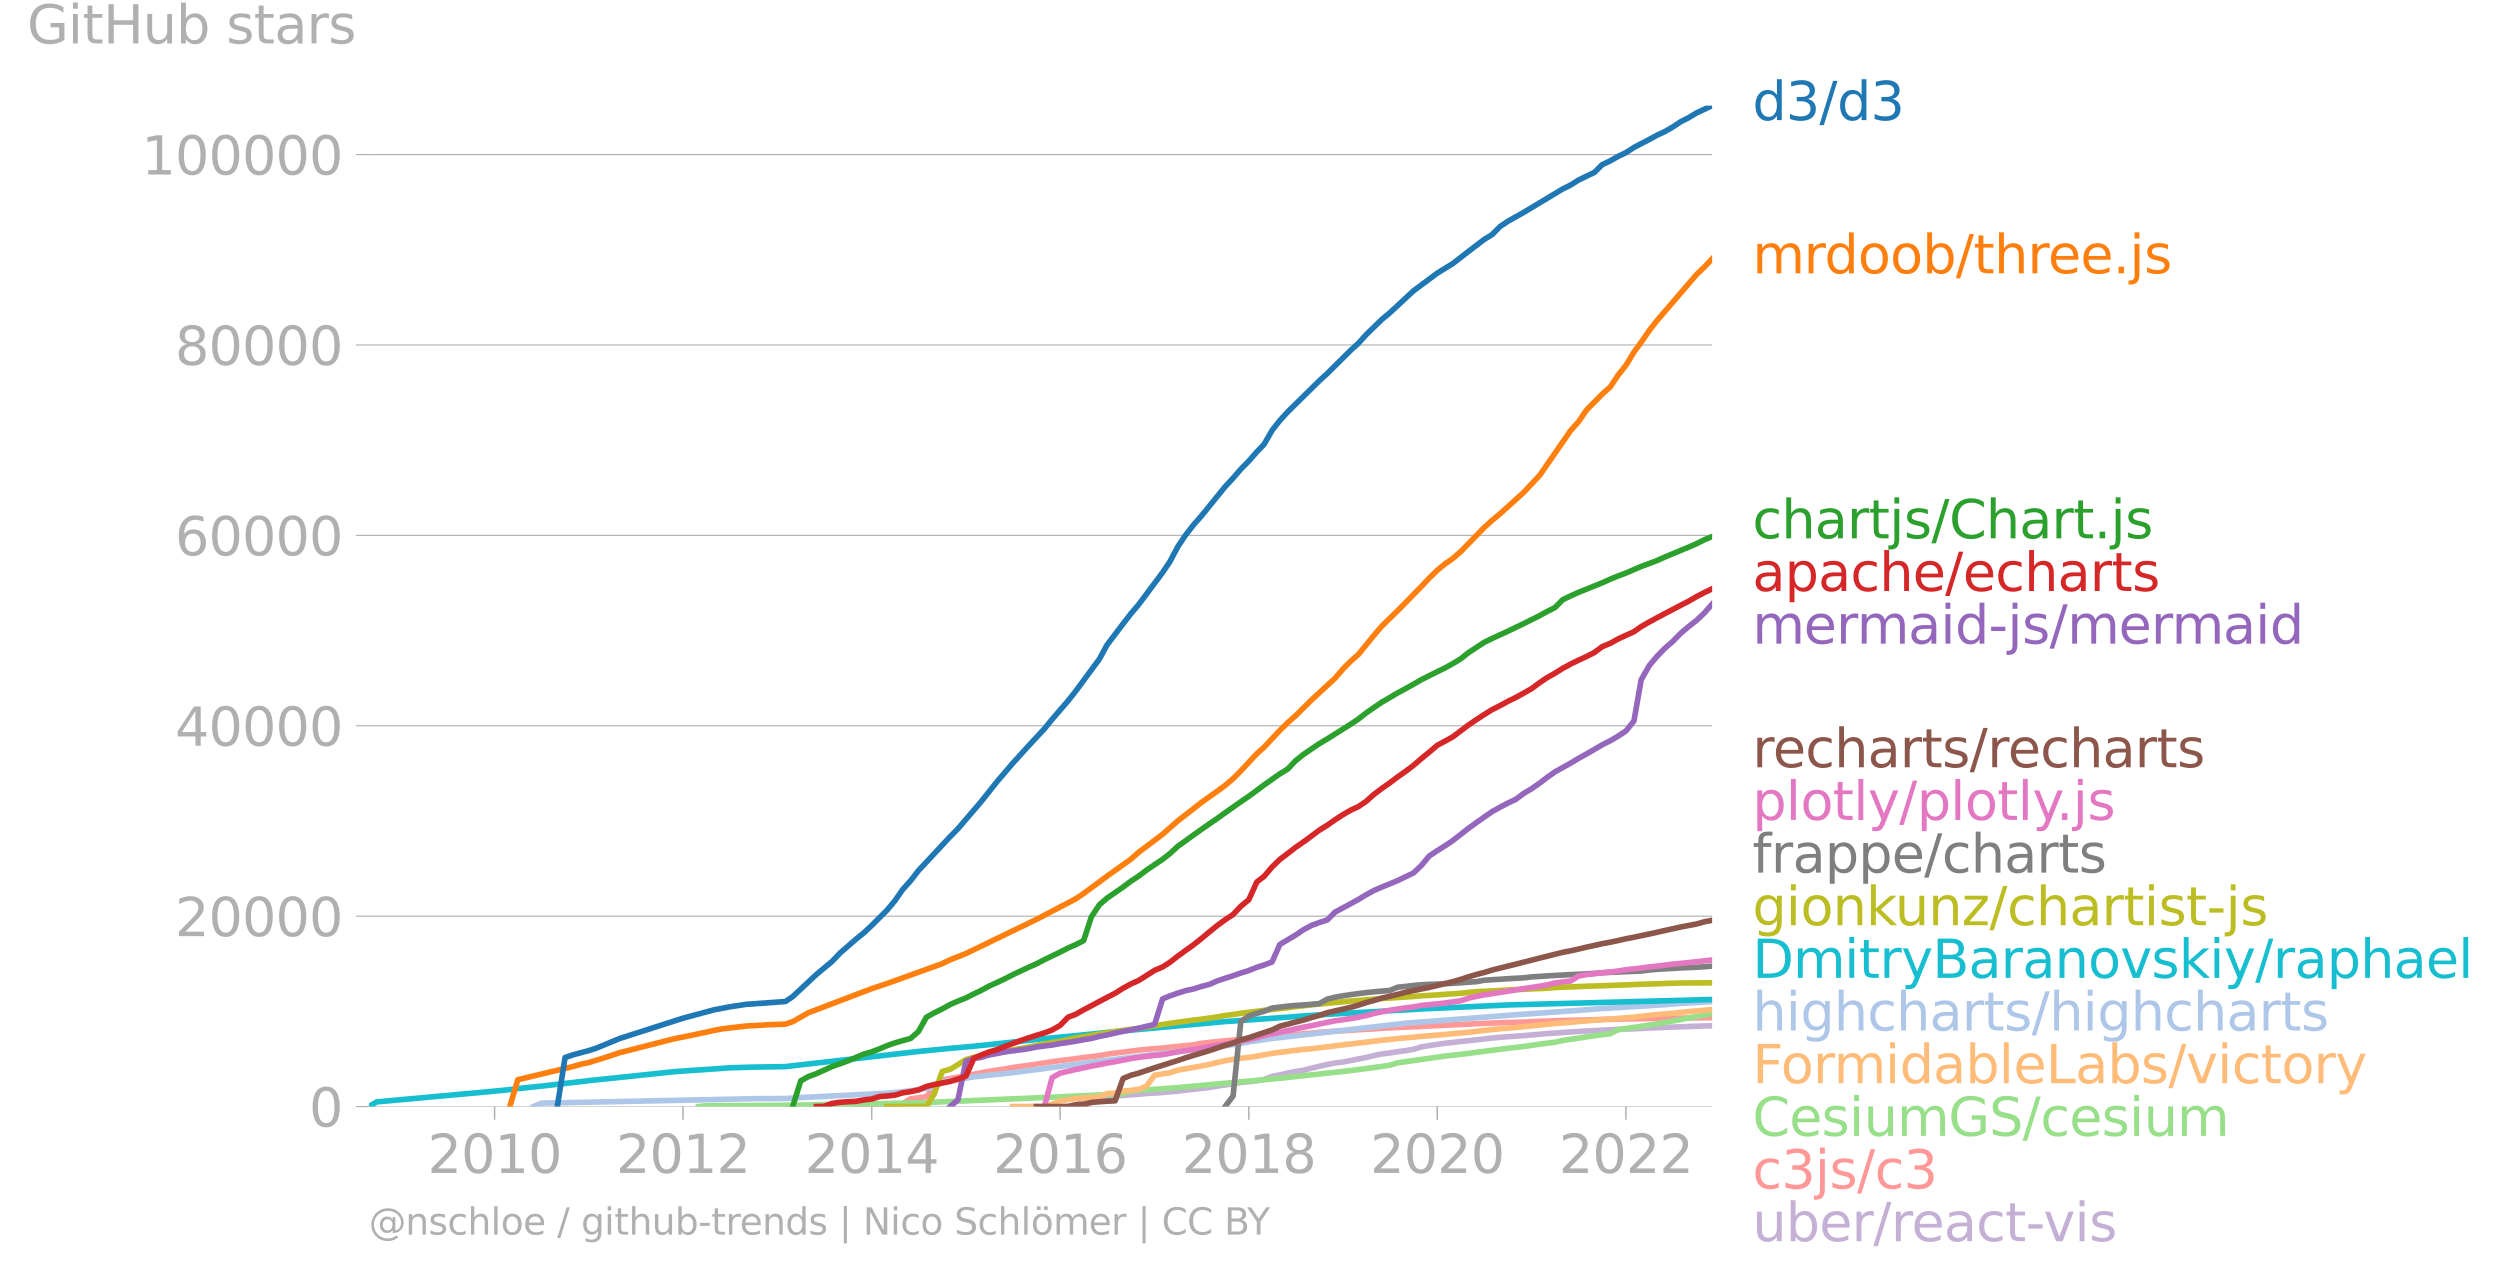 <svg xmlns="http://www.w3.org/2000/svg" xmlns:xlink="http://www.w3.org/1999/xlink" width="886.21" height="453.461" viewBox="0 0 664.657 340.095"><defs><style>*{stroke-linejoin:round;stroke-linecap:butt}</style></defs><g id="figure_1"><path id="patch_1" d="M0 340.095h664.657V0H0v340.095z" style="fill:none"/><g id="axes_1"><path id="patch_2" d="M98.073 294.193h357.12V28.081H98.073v266.112z" style="fill:none"/><g id="matplotlib.axis_1"><g id="xtick_1"><g id="line2d_1"><defs><path id="md49cb0eff8" d="M0 0v3.5" style="stroke:#b0b0b0;stroke-width:.4"/></defs><use xlink:href="#md49cb0eff8" x="131.493" y="294.193" style="fill:#b0b0b0;stroke:#b0b0b0;stroke-width:.4"/></g><g id="text_1" style="fill:#b0b0b0" transform="matrix(.14 0 0 -.14 113.678 311.831)"><defs><path id="DejaVuSans-32" d="M1228 531h2203V0H469v531q359 372 979 998 621 627 780 809 303 340 423 576 121 236 121 464 0 372-261 606-261 235-680 235-297 0-627-103-329-103-704-313v638q381 153 712 231 332 78 607 78 725 0 1156-363 431-362 431-968 0-288-108-546-107-257-392-607-78-91-497-524-418-433-1181-1211z" transform="scale(.016)"/><path id="DejaVuSans-30" d="M2034 4250q-487 0-733-480-245-479-245-1442 0-959 245-1439 246-480 733-480 491 0 736 480 246 480 246 1439 0 963-246 1442-245 480-736 480zm0 500q785 0 1199-621 414-620 414-1801 0-1178-414-1799Q2819-91 2034-91q-784 0-1198 620-414 621-414 1799 0 1181 414 1801 414 621 1198 621z" transform="scale(.016)"/><path id="DejaVuSans-31" d="M794 531h1031v3560L703 3866v575l1116 225h631V531h1031V0H794v531z" transform="scale(.016)"/></defs><use xlink:href="#DejaVuSans-32"/><use xlink:href="#DejaVuSans-30" x="63.623"/><use xlink:href="#DejaVuSans-31" x="127.246"/><use xlink:href="#DejaVuSans-30" x="190.869"/></g></g><g id="xtick_2"><use xlink:href="#md49cb0eff8" id="line2d_2" x="181.589" y="294.193" style="fill:#b0b0b0;stroke:#b0b0b0;stroke-width:.4"/><g id="text_2" style="fill:#b0b0b0" transform="matrix(.14 0 0 -.14 163.774 311.831)"><use xlink:href="#DejaVuSans-32"/><use xlink:href="#DejaVuSans-30" x="63.623"/><use xlink:href="#DejaVuSans-31" x="127.246"/><use xlink:href="#DejaVuSans-32" x="190.869"/></g></g><g id="xtick_3"><use xlink:href="#md49cb0eff8" id="line2d_3" x="231.753" y="294.193" style="fill:#b0b0b0;stroke:#b0b0b0;stroke-width:.4"/><g id="text_3" style="fill:#b0b0b0" transform="matrix(.14 0 0 -.14 213.938 311.831)"><defs><path id="DejaVuSans-34" d="M2419 4116 825 1625h1594v2491zm-166 550h794V1625h666v-525h-666V0h-628v1100H313v609l1940 2957z" transform="scale(.016)"/></defs><use xlink:href="#DejaVuSans-32"/><use xlink:href="#DejaVuSans-30" x="63.623"/><use xlink:href="#DejaVuSans-31" x="127.246"/><use xlink:href="#DejaVuSans-34" x="190.869"/></g></g><g id="xtick_4"><use xlink:href="#md49cb0eff8" id="line2d_4" x="281.849" y="294.193" style="fill:#b0b0b0;stroke:#b0b0b0;stroke-width:.4"/><g id="text_4" style="fill:#b0b0b0" transform="matrix(.14 0 0 -.14 264.034 311.831)"><defs><path id="DejaVuSans-36" d="M2113 2584q-425 0-674-291-248-290-248-796 0-503 248-796 249-292 674-292t673 292q248 293 248 796 0 506-248 796-248 291-673 291zm1253 1979v-575q-238 112-480 171-242 60-480 60-625 0-955-422-329-422-376-1275 184 272 462 417 279 145 613 145 703 0 1111-427 408-426 408-1160 0-719-425-1154Q2819-91 2113-91q-810 0-1238 620-428 621-428 1799 0 1106 525 1764t1409 658q238 0 480-47t505-140z" transform="scale(.016)"/></defs><use xlink:href="#DejaVuSans-32"/><use xlink:href="#DejaVuSans-30" x="63.623"/><use xlink:href="#DejaVuSans-31" x="127.246"/><use xlink:href="#DejaVuSans-36" x="190.869"/></g></g><g id="xtick_5"><use xlink:href="#md49cb0eff8" id="line2d_5" x="332.013" y="294.193" style="fill:#b0b0b0;stroke:#b0b0b0;stroke-width:.4"/><g id="text_5" style="fill:#b0b0b0" transform="matrix(.14 0 0 -.14 314.198 311.831)"><defs><path id="DejaVuSans-38" d="M2034 2216q-450 0-708-241-257-241-257-662 0-422 257-663 258-241 708-241t709 242q260 243 260 662 0 421-258 662-257 241-711 241zm-631 268q-406 100-633 378-226 279-226 679 0 559 398 884 399 325 1092 325 697 0 1094-325t397-884q0-400-227-679-226-278-629-378 456-106 710-416 255-309 255-755 0-679-414-1042Q2806-91 2034-91q-771 0-1186 362-414 363-414 1042 0 446 256 755 257 310 713 416zm-231 997q0-362 226-565 227-203 636-203 407 0 636 203 230 203 230 565 0 363-230 566-229 203-636 203-409 0-636-203-226-203-226-566z" transform="scale(.016)"/></defs><use xlink:href="#DejaVuSans-32"/><use xlink:href="#DejaVuSans-30" x="63.623"/><use xlink:href="#DejaVuSans-31" x="127.246"/><use xlink:href="#DejaVuSans-38" x="190.869"/></g></g><g id="xtick_6"><use xlink:href="#md49cb0eff8" id="line2d_6" x="382.108" y="294.193" style="fill:#b0b0b0;stroke:#b0b0b0;stroke-width:.4"/><g id="text_6" style="fill:#b0b0b0" transform="matrix(.14 0 0 -.14 364.293 311.831)"><use xlink:href="#DejaVuSans-32"/><use xlink:href="#DejaVuSans-30" x="63.623"/><use xlink:href="#DejaVuSans-32" x="127.246"/><use xlink:href="#DejaVuSans-30" x="190.869"/></g></g><g id="xtick_7"><use xlink:href="#md49cb0eff8" id="line2d_7" x="432.273" y="294.193" style="fill:#b0b0b0;stroke:#b0b0b0;stroke-width:.4"/><g id="text_7" style="fill:#b0b0b0" transform="matrix(.14 0 0 -.14 414.458 311.831)"><use xlink:href="#DejaVuSans-32"/><use xlink:href="#DejaVuSans-30" x="63.623"/><use xlink:href="#DejaVuSans-32" x="127.246"/><use xlink:href="#DejaVuSans-32" x="190.869"/></g></g></g><g id="matplotlib.axis_2"><g id="ytick_1"><path id="line2d_8" d="M98.073 294.193h357.12" clip-path="url(#pc2fd27eba1)" style="fill:none;stroke:#b0b0b0;stroke-width:.3;stroke-linecap:square"/><g id="line2d_9"><defs><path id="m5318f7b88a" d="M0 0h-3.5" style="stroke:#b0b0b0;stroke-width:.3"/></defs><use xlink:href="#m5318f7b88a" x="98.073" y="294.193" style="fill:#b0b0b0;stroke:#b0b0b0;stroke-width:.3"/></g><use xlink:href="#DejaVuSans-30" id="text_8" style="fill:#b0b0b0" transform="matrix(.14 0 0 -.14 82.166 299.512)"/></g><g id="ytick_2"><path id="line2d_10" d="M98.073 243.572h357.12" clip-path="url(#pc2fd27eba1)" style="fill:none;stroke:#b0b0b0;stroke-width:.3;stroke-linecap:square"/><use xlink:href="#m5318f7b88a" id="line2d_11" x="98.073" y="243.572" style="fill:#b0b0b0;stroke:#b0b0b0;stroke-width:.3"/><g id="text_9" style="fill:#b0b0b0" transform="matrix(.14 0 0 -.14 46.536 248.89)"><use xlink:href="#DejaVuSans-32"/><use xlink:href="#DejaVuSans-30" x="63.623"/><use xlink:href="#DejaVuSans-30" x="127.246"/><use xlink:href="#DejaVuSans-30" x="190.869"/><use xlink:href="#DejaVuSans-30" x="254.492"/></g></g><g id="ytick_3"><path id="line2d_12" d="M98.073 192.95h357.12" clip-path="url(#pc2fd27eba1)" style="fill:none;stroke:#b0b0b0;stroke-width:.3;stroke-linecap:square"/><use xlink:href="#m5318f7b88a" id="line2d_13" x="98.073" y="192.95" style="fill:#b0b0b0;stroke:#b0b0b0;stroke-width:.3"/><g id="text_10" style="fill:#b0b0b0" transform="matrix(.14 0 0 -.14 46.536 198.27)"><use xlink:href="#DejaVuSans-34"/><use xlink:href="#DejaVuSans-30" x="63.623"/><use xlink:href="#DejaVuSans-30" x="127.246"/><use xlink:href="#DejaVuSans-30" x="190.869"/><use xlink:href="#DejaVuSans-30" x="254.492"/></g></g><g id="ytick_4"><path id="line2d_14" d="M98.073 142.329h357.12" clip-path="url(#pc2fd27eba1)" style="fill:none;stroke:#b0b0b0;stroke-width:.3;stroke-linecap:square"/><use xlink:href="#m5318f7b88a" id="line2d_15" x="98.073" y="142.329" style="fill:#b0b0b0;stroke:#b0b0b0;stroke-width:.3"/><g id="text_11" style="fill:#b0b0b0" transform="matrix(.14 0 0 -.14 46.536 147.648)"><use xlink:href="#DejaVuSans-36"/><use xlink:href="#DejaVuSans-30" x="63.623"/><use xlink:href="#DejaVuSans-30" x="127.246"/><use xlink:href="#DejaVuSans-30" x="190.869"/><use xlink:href="#DejaVuSans-30" x="254.492"/></g></g><g id="ytick_5"><path id="line2d_16" d="M98.073 91.707h357.12" clip-path="url(#pc2fd27eba1)" style="fill:none;stroke:#b0b0b0;stroke-width:.3;stroke-linecap:square"/><use xlink:href="#m5318f7b88a" id="line2d_17" x="98.073" y="91.707" style="fill:#b0b0b0;stroke:#b0b0b0;stroke-width:.3"/><g id="text_12" style="fill:#b0b0b0" transform="matrix(.14 0 0 -.14 46.536 97.026)"><use xlink:href="#DejaVuSans-38"/><use xlink:href="#DejaVuSans-30" x="63.623"/><use xlink:href="#DejaVuSans-30" x="127.246"/><use xlink:href="#DejaVuSans-30" x="190.869"/><use xlink:href="#DejaVuSans-30" x="254.492"/></g></g><g id="ytick_6"><path id="line2d_18" d="M98.073 41.086h357.12" clip-path="url(#pc2fd27eba1)" style="fill:none;stroke:#b0b0b0;stroke-width:.3;stroke-linecap:square"/><use xlink:href="#m5318f7b88a" id="line2d_19" x="98.073" y="41.086" style="fill:#b0b0b0;stroke:#b0b0b0;stroke-width:.3"/><g id="text_13" style="fill:#b0b0b0" transform="matrix(.14 0 0 -.14 37.628 46.405)"><use xlink:href="#DejaVuSans-31"/><use xlink:href="#DejaVuSans-30" x="63.623"/><use xlink:href="#DejaVuSans-30" x="127.246"/><use xlink:href="#DejaVuSans-30" x="190.869"/><use xlink:href="#DejaVuSans-30" x="254.492"/><use xlink:href="#DejaVuSans-30" x="318.115"/></g></g><g id="text_14" style="fill:#b0b0b0" transform="matrix(.14 0 0 -.14 7.2 11.563)"><defs><path id="DejaVuSans-47" d="M3809 666v1253H2778v519h1656V434q-365-259-806-392-440-133-940-133-1094 0-1712 639-617 640-617 1780 0 1144 617 1783 618 639 1712 639 456 0 867-113 411-112 758-331v-672q-350 297-744 447t-828 150q-857 0-1287-478-429-478-429-1425 0-944 429-1422 430-478 1287-478 334 0 596 58 263 58 472 180z" transform="scale(.016)"/><path id="DejaVuSans-69" d="M603 3500h575V0H603v3500zm0 1363h575v-729H603v729z" transform="scale(.016)"/><path id="DejaVuSans-74" d="M1172 4494v-994h1184v-447H1172V1153q0-428 117-550t477-122h590V0h-590q-666 0-919 248-253 249-253 905v1900H172v447h422v994h578z" transform="scale(.016)"/><path id="DejaVuSans-48" d="M628 4666h631V2753h2294v1913h631V0h-631v2222H1259V0H628v4666z" transform="scale(.016)"/><path id="DejaVuSans-75" d="M544 1381v2119h575V1403q0-497 193-746 194-248 582-248 465 0 735 297 271 297 271 810v1984h575V0h-575v538q-209-319-486-474-276-155-642-155-603 0-916 375-312 375-312 1097zm1447 2203z" transform="scale(.016)"/><path id="DejaVuSans-62" d="M3116 1747q0 634-261 995t-717 361q-457 0-718-361t-261-995q0-634 261-995t718-361q456 0 717 361t261 995zM1159 2969q182 312 458 463 277 152 661 152 638 0 1036-506 399-506 399-1331T3314 415Q2916-91 2278-91q-384 0-661 152-276 152-458 464V0H581v4863h578V2969z" transform="scale(.016)"/><path id="DejaVuSans-73" d="M2834 3397v-544q-243 125-506 187-262 63-544 63-428 0-642-131t-214-394q0-200 153-314t616-217l197-44q612-131 870-370t258-667q0-488-386-773Q2250-91 1575-91q-281 0-586 55T347 128v594q319-166 628-249 309-82 613-82 406 0 624 139 219 139 219 392 0 234-158 359-157 125-692 241l-200 47q-534 112-772 345-237 233-237 639 0 494 350 762 350 269 994 269 318 0 599-47 282-46 519-140z" transform="scale(.016)"/><path id="DejaVuSans-61" d="M2194 1759q-697 0-966-159t-269-544q0-306 202-486 202-179 548-179 479 0 768 339t289 901v128h-572zm1147 238V0h-575v531q-197-318-491-470T1556-91q-537 0-855 302-317 302-317 808 0 590 395 890 396 300 1180 300h807v57q0 397-261 614t-733 217q-300 0-585-72-284-72-546-216v532q315 122 612 182 297 61 578 61 760 0 1135-394 375-393 375-1193z" transform="scale(.016)"/><path id="DejaVuSans-72" d="M2631 2963q-97 56-211 82-114 27-251 27-488 0-749-317t-261-911V0H581v3500h578v-544q182 319 472 473 291 155 707 155 59 0 131-8 72-7 159-23l3-590z" transform="scale(.016)"/></defs><use xlink:href="#DejaVuSans-47"/><use xlink:href="#DejaVuSans-69" x="77.49"/><use xlink:href="#DejaVuSans-74" x="105.273"/><use xlink:href="#DejaVuSans-48" x="144.482"/><use xlink:href="#DejaVuSans-75" x="219.678"/><use xlink:href="#DejaVuSans-62" x="283.057"/><use xlink:href="#DejaVuSans-20" x="346.533"/><use xlink:href="#DejaVuSans-73" x="378.32"/><use xlink:href="#DejaVuSans-74" x="430.42"/><use xlink:href="#DejaVuSans-61" x="469.629"/><use xlink:href="#DejaVuSans-72" x="530.908"/><use xlink:href="#DejaVuSans-73" x="572.021"/></g></g><path id="line2d_20" d="m283.976 294.193 1.99-.005 2.127-1.83 2.06-.083 2.126-.605 2.06-.122 2.127-.09 2.127-.226 2.059-.182 2.127-.114 2.059-.228 2.127-.109 2.127-.15 1.922-.171 2.127-.175 2.059-.276 2.127-.253 2.059-.208 2.127-.235 2.128-.382 2.058-.289 2.128-.321 2.058-.344 2.128-.21 2.127-.261 1.922-.324 2.127-.818 2.059-.412 2.127-.491 2.059-.41 2.127-.33 2.127-.556 2.06-.489 2.127-.488 2.058-.385 2.128-.273 2.127-.408 1.921-.38 2.128-.43 2.059-.498 2.127-.428 2.059-.253 2.127-.35 2.127-.27 2.059-.352 2.127-.66 2.06-.325 2.126-.336 2.128-.291 1.99-.208 2.127-.276 2.059-.205 2.127-.225 2.059-.225 2.127-.25 2.128-.196 2.058-.154 2.128-.134 2.059-.155 2.127-.182 2.127-.182 1.922-.195 2.127-.13 2.059-.154 2.127-.129 2.059-.134 2.127-.121 2.128-.11 2.058-.1 2.128-.124 2.058-.094 2.128-.089 2.127-.068 1.921-.096 2.128-.12 2.059-.075 2.127-.091 2.059-.071 2.127-.086 2.127-.068 2.06-.076 2.126-.081 2.06-.036" clip-path="url(#pc2fd27eba1)" style="fill:none;stroke:#c5b0d5;stroke-width:1.5;stroke-linecap:square"/><path id="line2d_21" d="m227.567 294.193 2.059-.217 2.127-.013 2.127-.03 1.922-.097 2.127-.17 2.059-.242 2.127-1.296 2.059-.27 2.127-.257 2.128-2.963 2.058-1.527 2.128-.346 2.058-.388 2.128-.38 2.127-.392 1.922-.39 2.127-.394 2.059-.322 2.127-.309 2.059-.377 2.127-.296 2.127-.286 2.06-.334 2.126-.306 2.06-.32 2.127-.295 2.127-.253 1.99-.271 2.127-.279 2.06-.265 2.126-.253 2.06-.388 2.127-.276 2.127-.27 2.059-.261 2.127-.266 2.059-.218 2.127-.174 2.127-.152 1.922-.243 2.127-.21 2.059-.203 2.127-.205 2.059-.397 2.127-.24 2.128-.236 2.058-.192 2.128-.213 2.058-.223 2.128-.19 2.127-.156 1.922-.172 2.127-.193 2.059-.2 2.127-.19 2.059-.197 2.127-.147 2.127-.174 2.06-.198 2.127-.16 2.058-.156 2.128-.114 2.127-.134 1.921-.14 2.128-.113 2.059-.122 2.127-.154 2.059-.117 2.127-.104 2.127-.086 2.059-.096 2.127-.076 2.06-.126 2.126-.091 2.128-.117 1.99-.088 2.127-.094 2.059-.104 2.127-.116 2.059-.086 2.127-.079 2.128-.088 2.058-.069 2.128-.038 2.059-.078 2.127-.091 2.127-.091 1.922-.069 2.127-.07 2.059-.087 2.127-.05 2.059-.053 2.127-.046 2.128-.06 2.058-.059 2.128-.035 2.058-.066 2.128-.043 2.127-.03 1.921-.028 2.128-.043 2.059-.033 2.127-.033 2.059-.013 2.127-.033 2.127-.025 2.06-.033 2.126-.048 2.06-.025" clip-path="url(#pc2fd27eba1)" style="fill:none;stroke:#ff9896;stroke-width:1.5;stroke-linecap:square"/><path id="line2d_22" d="m185.706 294.193 2.127-.228 16.745-.068 10.362-.109 8.44-.195 22.921-.43 4.186-.225 14.549-.61 20.93-.914 6.313-.309 6.314-.319 2.059-.71 12.49-.932 27.106-2.473 16.813-1.815 4.048-.488 8.373-1.147 2.127-.666 8.372-1.19 4.255-.604 4.117-.458 12.558-1.608 4.187-.48 4.254-.613 4.049-.516 2.059-.453 8.44-1.271 4.187-.544 2.058-1.06 10.363-1.517 10.5-1.984 4.185-.78h0" clip-path="url(#pc2fd27eba1)" style="fill:none;stroke:#98df8a;stroke-width:1.5;stroke-linecap:square"/><g id="text_15" style="fill:#1f77b4" transform="matrix(.14 0 0 -.14 465.907 31.944)"><defs><path id="DejaVuSans-64" d="M2906 2969v1894h575V0h-575v525q-181-312-458-464-276-152-664-152-634 0-1033 506-398 507-398 1332t398 1331q399 506 1033 506 388 0 664-152 277-151 458-463zM947 1747q0-634 261-995t717-361q456 0 718 361 263 361 263 995t-263 995q-262 361-718 361t-717-361q-261-361-261-995z" transform="scale(.016)"/><path id="DejaVuSans-33" d="M2597 2516q453-97 707-404 255-306 255-756 0-690-475-1069Q2609-91 1734-91q-293 0-604 58T488 141v609q262-153 574-231 313-78 654-78 593 0 904 234t311 681q0 413-289 645-289 233-804 233h-544v519h569q465 0 712 186t247 536q0 359-255 551-254 193-729 193-260 0-557-57-297-56-653-174v562q360 100 674 150t592 50q719 0 1137-327 419-326 419-882 0-388-222-655t-631-370z" transform="scale(.016)"/><path id="DejaVuSans-2f" d="M1625 4666h531L531-594H0l1625 5260z" transform="scale(.016)"/></defs><use xlink:href="#DejaVuSans-64"/><use xlink:href="#DejaVuSans-33" x="63.477"/><use xlink:href="#DejaVuSans-2f" x="127.1"/><use xlink:href="#DejaVuSans-64" x="160.791"/><use xlink:href="#DejaVuSans-33" x="224.268"/></g><g id="text_16" style="fill:#ff7f0e" transform="matrix(.14 0 0 -.14 465.907 72.67)"><defs><path id="DejaVuSans-6d" d="M3328 2828q216 388 516 572t706 184q547 0 844-383 297-382 297-1088V0h-578v2094q0 503-179 746-178 244-543 244-447 0-707-297-259-296-259-809V0h-578v2094q0 506-178 748t-550 242q-441 0-701-298-259-298-259-808V0H581v3500h578v-544q197 322 472 475t653 153q382 0 649-194 267-193 395-562z" transform="scale(.016)"/><path id="DejaVuSans-6f" d="M1959 3097q-462 0-731-361t-269-989q0-628 267-989 268-361 733-361 460 0 728 362 269 363 269 988 0 622-269 986-268 364-728 364zm0 487q750 0 1178-488 429-487 429-1349 0-859-429-1349Q2709-91 1959-91q-753 0-1180 489-426 490-426 1349 0 862 426 1349 427 488 1180 488z" transform="scale(.016)"/><path id="DejaVuSans-68" d="M3513 2113V0h-575v2094q0 497-194 743-194 247-581 247-466 0-735-297-269-296-269-809V0H581v4863h578V2956q207 316 486 472 280 156 646 156 603 0 912-373 310-373 310-1098z" transform="scale(.016)"/><path id="DejaVuSans-65" d="M3597 1894v-281H953q38-594 358-905t892-311q331 0 642 81t618 244V178Q3153 47 2828-22t-659-69q-838 0-1327 487-489 488-489 1320 0 859 464 1363 464 505 1252 505 706 0 1117-455 411-454 411-1235zm-575 169q-6 471-264 752-258 282-683 282-481 0-770-272t-333-766l2050 4z" transform="scale(.016)"/><path id="DejaVuSans-2e" d="M684 794h660V0H684v794z" transform="scale(.016)"/><path id="DejaVuSans-6a" d="M603 3500h575V-63q0-668-255-968-254-300-820-300h-219v487H38q328 0 446 152Q603-541 603-63v3563zm0 1363h575v-729H603v729z" transform="scale(.016)"/></defs><use xlink:href="#DejaVuSans-6d"/><use xlink:href="#DejaVuSans-72" x="97.412"/><use xlink:href="#DejaVuSans-64" x="136.775"/><use xlink:href="#DejaVuSans-6f" x="200.252"/><use xlink:href="#DejaVuSans-6f" x="261.434"/><use xlink:href="#DejaVuSans-62" x="322.615"/><use xlink:href="#DejaVuSans-2f" x="386.092"/><use xlink:href="#DejaVuSans-74" x="419.783"/><use xlink:href="#DejaVuSans-68" x="458.992"/><use xlink:href="#DejaVuSans-72" x="522.371"/><use xlink:href="#DejaVuSans-65" x="561.234"/><use xlink:href="#DejaVuSans-65" x="622.758"/><use xlink:href="#DejaVuSans-2e" x="684.281"/><use xlink:href="#DejaVuSans-6a" x="716.068"/><use xlink:href="#DejaVuSans-73" x="743.852"/></g><g id="text_17" style="fill:#2ca02c" transform="matrix(.14 0 0 -.14 465.907 143.122)"><defs><path id="DejaVuSans-63" d="M3122 3366v-538q-244 135-489 202t-495 67q-560 0-870-355-309-354-309-995t309-996q310-354 870-354 250 0 495 67t489 202V134Q2881 22 2623-34q-257-57-548-57-791 0-1257 497-465 497-465 1341 0 856 470 1346 471 491 1290 491 265 0 518-55 253-54 491-163z" transform="scale(.016)"/><path id="DejaVuSans-43" d="M4122 4306v-665q-319 297-680 443-361 147-767 147-800 0-1225-489t-425-1414q0-922 425-1411t1225-489q406 0 767 147t680 444V359q-331-225-702-338-370-112-782-112-1060 0-1670 648-609 649-609 1771 0 1125 609 1773 610 649 1670 649 418 0 788-111 371-111 696-333z" transform="scale(.016)"/></defs><use xlink:href="#DejaVuSans-63"/><use xlink:href="#DejaVuSans-68" x="54.98"/><use xlink:href="#DejaVuSans-61" x="118.359"/><use xlink:href="#DejaVuSans-72" x="179.639"/><use xlink:href="#DejaVuSans-74" x="220.752"/><use xlink:href="#DejaVuSans-6a" x="259.961"/><use xlink:href="#DejaVuSans-73" x="287.744"/><use xlink:href="#DejaVuSans-2f" x="339.844"/><use xlink:href="#DejaVuSans-43" x="373.535"/><use xlink:href="#DejaVuSans-68" x="443.359"/><use xlink:href="#DejaVuSans-61" x="506.738"/><use xlink:href="#DejaVuSans-72" x="568.018"/><use xlink:href="#DejaVuSans-74" x="609.131"/><use xlink:href="#DejaVuSans-2e" x="648.34"/><use xlink:href="#DejaVuSans-6a" x="680.127"/><use xlink:href="#DejaVuSans-73" x="707.91"/></g><g id="text_18" style="fill:#d62728" transform="matrix(.14 0 0 -.14 465.907 157.122)"><defs><path id="DejaVuSans-70" d="M1159 525v-1856H581v4831h578v-531q182 312 458 463 277 152 661 152 638 0 1036-506 399-506 399-1331T3314 415Q2916-91 2278-91q-384 0-661 152-276 152-458 464zm1957 1222q0 634-261 995t-717 361q-457 0-718-361t-261-995q0-634 261-995t718-361q456 0 717 361t261 995z" transform="scale(.016)"/></defs><use xlink:href="#DejaVuSans-61"/><use xlink:href="#DejaVuSans-70" x="61.279"/><use xlink:href="#DejaVuSans-61" x="124.756"/><use xlink:href="#DejaVuSans-63" x="186.035"/><use xlink:href="#DejaVuSans-68" x="241.016"/><use xlink:href="#DejaVuSans-65" x="304.395"/><use xlink:href="#DejaVuSans-2f" x="365.918"/><use xlink:href="#DejaVuSans-65" x="399.609"/><use xlink:href="#DejaVuSans-63" x="461.133"/><use xlink:href="#DejaVuSans-68" x="516.113"/><use xlink:href="#DejaVuSans-61" x="579.492"/><use xlink:href="#DejaVuSans-72" x="640.771"/><use xlink:href="#DejaVuSans-74" x="681.885"/><use xlink:href="#DejaVuSans-73" x="721.094"/></g><g id="text_19" style="fill:#9467bd" transform="matrix(.14 0 0 -.14 465.907 171.122)"><defs><path id="DejaVuSans-2d" d="M313 2009h1684v-512H313v512z" transform="scale(.016)"/></defs><use xlink:href="#DejaVuSans-6d"/><use xlink:href="#DejaVuSans-65" x="97.412"/><use xlink:href="#DejaVuSans-72" x="158.936"/><use xlink:href="#DejaVuSans-6d" x="198.299"/><use xlink:href="#DejaVuSans-61" x="295.711"/><use xlink:href="#DejaVuSans-69" x="356.99"/><use xlink:href="#DejaVuSans-64" x="384.773"/><use xlink:href="#DejaVuSans-2d" x="448.25"/><use xlink:href="#DejaVuSans-6a" x="484.334"/><use xlink:href="#DejaVuSans-73" x="512.117"/><use xlink:href="#DejaVuSans-2f" x="564.217"/><use xlink:href="#DejaVuSans-6d" x="597.908"/><use xlink:href="#DejaVuSans-65" x="695.32"/><use xlink:href="#DejaVuSans-72" x="756.844"/><use xlink:href="#DejaVuSans-6d" x="796.207"/><use xlink:href="#DejaVuSans-61" x="893.619"/><use xlink:href="#DejaVuSans-69" x="954.898"/><use xlink:href="#DejaVuSans-64" x="982.682"/></g><g id="text_20" style="fill:#8c564b" transform="matrix(.14 0 0 -.14 465.907 203.984)"><use xlink:href="#DejaVuSans-72"/><use xlink:href="#DejaVuSans-65" x="38.863"/><use xlink:href="#DejaVuSans-63" x="100.387"/><use xlink:href="#DejaVuSans-68" x="155.367"/><use xlink:href="#DejaVuSans-61" x="218.746"/><use xlink:href="#DejaVuSans-72" x="280.025"/><use xlink:href="#DejaVuSans-74" x="321.139"/><use xlink:href="#DejaVuSans-73" x="360.348"/><use xlink:href="#DejaVuSans-2f" x="412.447"/><use xlink:href="#DejaVuSans-72" x="446.139"/><use xlink:href="#DejaVuSans-65" x="485.002"/><use xlink:href="#DejaVuSans-63" x="546.525"/><use xlink:href="#DejaVuSans-68" x="601.506"/><use xlink:href="#DejaVuSans-61" x="664.885"/><use xlink:href="#DejaVuSans-72" x="726.164"/><use xlink:href="#DejaVuSans-74" x="767.277"/><use xlink:href="#DejaVuSans-73" x="806.486"/></g><g id="text_21" style="fill:#e377c2" transform="matrix(.14 0 0 -.14 465.907 217.984)"><defs><path id="DejaVuSans-6c" d="M603 4863h575V0H603v4863z" transform="scale(.016)"/><path id="DejaVuSans-79" d="M2059-325q-243-625-475-815-231-191-618-191H506v481h338q237 0 368 113 132 112 291 531l103 262L191 3500h609L1894 763l1094 2737h609L2059-325z" transform="scale(.016)"/></defs><use xlink:href="#DejaVuSans-70"/><use xlink:href="#DejaVuSans-6c" x="63.477"/><use xlink:href="#DejaVuSans-6f" x="91.26"/><use xlink:href="#DejaVuSans-74" x="152.441"/><use xlink:href="#DejaVuSans-6c" x="191.65"/><use xlink:href="#DejaVuSans-79" x="219.434"/><use xlink:href="#DejaVuSans-2f" x="278.613"/><use xlink:href="#DejaVuSans-70" x="312.305"/><use xlink:href="#DejaVuSans-6c" x="375.781"/><use xlink:href="#DejaVuSans-6f" x="403.564"/><use xlink:href="#DejaVuSans-74" x="464.746"/><use xlink:href="#DejaVuSans-6c" x="503.955"/><use xlink:href="#DejaVuSans-79" x="531.738"/><use xlink:href="#DejaVuSans-2e" x="576.668"/><use xlink:href="#DejaVuSans-6a" x="608.455"/><use xlink:href="#DejaVuSans-73" x="636.238"/></g><g id="text_22" style="fill:#7f7f7f" transform="matrix(.14 0 0 -.14 465.907 231.984)"><defs><path id="DejaVuSans-66" d="M2375 4863v-479h-550q-309 0-430-125-120-125-120-450v-309h947v-447h-947V0H697v3053H147v447h550v244q0 584 272 851 272 268 862 268h544z" transform="scale(.016)"/></defs><use xlink:href="#DejaVuSans-66"/><use xlink:href="#DejaVuSans-72" x="35.205"/><use xlink:href="#DejaVuSans-61" x="76.318"/><use xlink:href="#DejaVuSans-70" x="137.598"/><use xlink:href="#DejaVuSans-70" x="201.074"/><use xlink:href="#DejaVuSans-65" x="264.551"/><use xlink:href="#DejaVuSans-2f" x="326.074"/><use xlink:href="#DejaVuSans-63" x="359.766"/><use xlink:href="#DejaVuSans-68" x="414.746"/><use xlink:href="#DejaVuSans-61" x="478.125"/><use xlink:href="#DejaVuSans-72" x="539.404"/><use xlink:href="#DejaVuSans-74" x="580.518"/><use xlink:href="#DejaVuSans-73" x="619.727"/></g><g id="text_23" style="fill:#bcbd22" transform="matrix(.14 0 0 -.14 465.907 245.984)"><defs><path id="DejaVuSans-67" d="M2906 1791q0 625-258 968-257 344-723 344-462 0-720-344-258-343-258-968 0-622 258-966t720-344q466 0 723 344 258 344 258 966zm575-1357q0-893-397-1329-396-436-1215-436-303 0-572 45t-522 139v559q253-137 500-202 247-66 503-66 566 0 847 295t281 892v285q-178-310-456-463T1784 0Q1141 0 747 490 353 981 353 1791q0 812 394 1302 394 491 1037 491 388 0 666-153t456-462v531h575V434z" transform="scale(.016)"/><path id="DejaVuSans-6e" d="M3513 2113V0h-575v2094q0 497-194 743-194 247-581 247-466 0-735-297-269-296-269-809V0H581v3500h578v-544q207 316 486 472 280 156 646 156 603 0 912-373 310-373 310-1098z" transform="scale(.016)"/><path id="DejaVuSans-6b" d="M581 4863h578V1991l1716 1509h734L1753 1863 3688 0h-750L1159 1709V0H581v4863z" transform="scale(.016)"/><path id="DejaVuSans-7a" d="M353 3500h2731v-525L922 459h2162V0H275v525l2163 2516H353v459z" transform="scale(.016)"/></defs><use xlink:href="#DejaVuSans-67"/><use xlink:href="#DejaVuSans-69" x="63.477"/><use xlink:href="#DejaVuSans-6f" x="91.26"/><use xlink:href="#DejaVuSans-6e" x="152.441"/><use xlink:href="#DejaVuSans-6b" x="215.82"/><use xlink:href="#DejaVuSans-75" x="270.605"/><use xlink:href="#DejaVuSans-6e" x="333.984"/><use xlink:href="#DejaVuSans-7a" x="397.363"/><use xlink:href="#DejaVuSans-2f" x="449.854"/><use xlink:href="#DejaVuSans-63" x="483.545"/><use xlink:href="#DejaVuSans-68" x="538.525"/><use xlink:href="#DejaVuSans-61" x="601.904"/><use xlink:href="#DejaVuSans-72" x="663.184"/><use xlink:href="#DejaVuSans-74" x="704.297"/><use xlink:href="#DejaVuSans-69" x="743.506"/><use xlink:href="#DejaVuSans-73" x="771.289"/><use xlink:href="#DejaVuSans-74" x="823.389"/><use xlink:href="#DejaVuSans-2d" x="862.598"/><use xlink:href="#DejaVuSans-6a" x="898.682"/><use xlink:href="#DejaVuSans-73" x="926.465"/></g><g id="text_24" style="fill:#17becf" transform="matrix(.14 0 0 -.14 465.907 259.984)"><defs><path id="DejaVuSans-44" d="M1259 4147V519h763q966 0 1414 437 448 438 448 1382 0 937-448 1373t-1414 436h-763zm-631 519h1297q1356 0 1990-564 635-564 635-1764 0-1207-638-1773Q3275 0 1925 0H628v4666z" transform="scale(.016)"/><path id="DejaVuSans-42" d="M1259 2228V519h1013q509 0 754 211 246 211 246 645 0 438-246 645-245 208-754 208H1259zm0 1919V2741h935q462 0 688 173 227 174 227 530 0 353-227 528-226 175-688 175h-935zm-631 519h1613q722 0 1112-300 391-300 391-853 0-429-200-682t-588-315q466-100 724-418 258-317 258-792 0-625-425-966Q3088 0 2303 0H628v4666z" transform="scale(.016)"/><path id="DejaVuSans-76" d="M191 3500h609L1894 563l1094 2937h609L2284 0h-781L191 3500z" transform="scale(.016)"/></defs><use xlink:href="#DejaVuSans-44"/><use xlink:href="#DejaVuSans-6d" x="77.002"/><use xlink:href="#DejaVuSans-69" x="174.414"/><use xlink:href="#DejaVuSans-74" x="202.197"/><use xlink:href="#DejaVuSans-72" x="241.406"/><use xlink:href="#DejaVuSans-79" x="282.52"/><use xlink:href="#DejaVuSans-42" x="341.699"/><use xlink:href="#DejaVuSans-61" x="410.303"/><use xlink:href="#DejaVuSans-72" x="471.582"/><use xlink:href="#DejaVuSans-61" x="512.695"/><use xlink:href="#DejaVuSans-6e" x="573.975"/><use xlink:href="#DejaVuSans-6f" x="637.354"/><use xlink:href="#DejaVuSans-76" x="698.535"/><use xlink:href="#DejaVuSans-73" x="757.715"/><use xlink:href="#DejaVuSans-6b" x="809.814"/><use xlink:href="#DejaVuSans-69" x="867.725"/><use xlink:href="#DejaVuSans-79" x="895.508"/><use xlink:href="#DejaVuSans-2f" x="954.688"/><use xlink:href="#DejaVuSans-72" x="988.379"/><use xlink:href="#DejaVuSans-61" x="1029.492"/><use xlink:href="#DejaVuSans-70" x="1090.771"/><use xlink:href="#DejaVuSans-68" x="1154.248"/><use xlink:href="#DejaVuSans-61" x="1217.627"/><use xlink:href="#DejaVuSans-65" x="1278.906"/><use xlink:href="#DejaVuSans-6c" x="1340.43"/></g><g id="text_25" style="fill:#aec7e8" transform="matrix(.14 0 0 -.14 465.907 273.984)"><use xlink:href="#DejaVuSans-68"/><use xlink:href="#DejaVuSans-69" x="63.379"/><use xlink:href="#DejaVuSans-67" x="91.162"/><use xlink:href="#DejaVuSans-68" x="154.639"/><use xlink:href="#DejaVuSans-63" x="218.018"/><use xlink:href="#DejaVuSans-68" x="272.998"/><use xlink:href="#DejaVuSans-61" x="336.377"/><use xlink:href="#DejaVuSans-72" x="397.656"/><use xlink:href="#DejaVuSans-74" x="438.77"/><use xlink:href="#DejaVuSans-73" x="477.979"/><use xlink:href="#DejaVuSans-2f" x="530.078"/><use xlink:href="#DejaVuSans-68" x="563.77"/><use xlink:href="#DejaVuSans-69" x="627.148"/><use xlink:href="#DejaVuSans-67" x="654.932"/><use xlink:href="#DejaVuSans-68" x="718.408"/><use xlink:href="#DejaVuSans-63" x="781.787"/><use xlink:href="#DejaVuSans-68" x="836.768"/><use xlink:href="#DejaVuSans-61" x="900.146"/><use xlink:href="#DejaVuSans-72" x="961.426"/><use xlink:href="#DejaVuSans-74" x="1002.539"/><use xlink:href="#DejaVuSans-73" x="1041.748"/></g><g id="text_26" style="fill:#ffbb78" transform="matrix(.14 0 0 -.14 465.907 287.984)"><defs><path id="DejaVuSans-46" d="M628 4666h2681v-532H1259V2759h1850v-531H1259V0H628v4666z" transform="scale(.016)"/><path id="DejaVuSans-4c" d="M628 4666h631V531h2272V0H628v4666z" transform="scale(.016)"/></defs><use xlink:href="#DejaVuSans-46"/><use xlink:href="#DejaVuSans-6f" x="53.895"/><use xlink:href="#DejaVuSans-72" x="115.076"/><use xlink:href="#DejaVuSans-6d" x="154.439"/><use xlink:href="#DejaVuSans-69" x="251.852"/><use xlink:href="#DejaVuSans-64" x="279.635"/><use xlink:href="#DejaVuSans-61" x="343.111"/><use xlink:href="#DejaVuSans-62" x="404.391"/><use xlink:href="#DejaVuSans-6c" x="467.867"/><use xlink:href="#DejaVuSans-65" x="495.65"/><use xlink:href="#DejaVuSans-4c" x="557.174"/><use xlink:href="#DejaVuSans-61" x="612.887"/><use xlink:href="#DejaVuSans-62" x="674.166"/><use xlink:href="#DejaVuSans-73" x="737.643"/><use xlink:href="#DejaVuSans-2f" x="789.742"/><use xlink:href="#DejaVuSans-76" x="823.434"/><use xlink:href="#DejaVuSans-69" x="882.613"/><use xlink:href="#DejaVuSans-63" x="910.396"/><use xlink:href="#DejaVuSans-74" x="965.377"/><use xlink:href="#DejaVuSans-6f" x="1004.586"/><use xlink:href="#DejaVuSans-72" x="1065.768"/><use xlink:href="#DejaVuSans-79" x="1106.881"/></g><g id="text_27" style="fill:#98df8a" transform="matrix(.14 0 0 -.14 465.907 301.984)"><defs><path id="DejaVuSans-53" d="M3425 4513v-616q-359 172-678 256-319 85-616 85-515 0-795-200t-280-569q0-310 186-468 186-157 705-254l381-78q706-135 1042-474t336-907q0-679-455-1029Q2797-91 1919-91q-331 0-705 75-373 75-773 222v650q384-215 753-325 369-109 725-109 540 0 834 212 294 213 294 607 0 343-211 537t-692 291l-385 75q-706 140-1022 440-315 300-315 835 0 619 436 975t1201 356q329 0 669-60 341-59 697-177z" transform="scale(.016)"/></defs><use xlink:href="#DejaVuSans-43"/><use xlink:href="#DejaVuSans-65" x="69.824"/><use xlink:href="#DejaVuSans-73" x="131.348"/><use xlink:href="#DejaVuSans-69" x="183.447"/><use xlink:href="#DejaVuSans-75" x="211.23"/><use xlink:href="#DejaVuSans-6d" x="274.609"/><use xlink:href="#DejaVuSans-47" x="372.021"/><use xlink:href="#DejaVuSans-53" x="449.512"/><use xlink:href="#DejaVuSans-2f" x="512.988"/><use xlink:href="#DejaVuSans-63" x="546.68"/><use xlink:href="#DejaVuSans-65" x="601.66"/><use xlink:href="#DejaVuSans-73" x="663.184"/><use xlink:href="#DejaVuSans-69" x="715.283"/><use xlink:href="#DejaVuSans-75" x="743.066"/><use xlink:href="#DejaVuSans-6d" x="806.445"/></g><g id="text_28" style="fill:#ff9896" transform="matrix(.14 0 0 -.14 465.907 315.984)"><use xlink:href="#DejaVuSans-63"/><use xlink:href="#DejaVuSans-33" x="54.98"/><use xlink:href="#DejaVuSans-6a" x="118.604"/><use xlink:href="#DejaVuSans-73" x="146.387"/><use xlink:href="#DejaVuSans-2f" x="198.486"/><use xlink:href="#DejaVuSans-63" x="232.178"/><use xlink:href="#DejaVuSans-33" x="287.158"/></g><g id="text_29" style="fill:#c5b0d5" transform="matrix(.14 0 0 -.14 465.907 329.984)"><use xlink:href="#DejaVuSans-75"/><use xlink:href="#DejaVuSans-62" x="63.379"/><use xlink:href="#DejaVuSans-65" x="126.855"/><use xlink:href="#DejaVuSans-72" x="188.379"/><use xlink:href="#DejaVuSans-2f" x="229.492"/><use xlink:href="#DejaVuSans-72" x="263.184"/><use xlink:href="#DejaVuSans-65" x="302.047"/><use xlink:href="#DejaVuSans-61" x="363.57"/><use xlink:href="#DejaVuSans-63" x="424.85"/><use xlink:href="#DejaVuSans-74" x="479.83"/><use xlink:href="#DejaVuSans-2d" x="519.039"/><use xlink:href="#DejaVuSans-76" x="552.498"/><use xlink:href="#DejaVuSans-69" x="611.678"/><use xlink:href="#DejaVuSans-73" x="639.461"/></g><g id="text_30" style="fill:#b0b0b0" transform="matrix(.097 0 0 -.097 98.073 328.23)"><defs><path id="DejaVuSans-40" d="M2381 1678q0-447 222-702 222-254 610-254 384 0 604 256 221 256 221 700 0 438-225 695-225 258-607 258-378 0-602-256-223-256-223-697zm1703-934q-187-241-429-355t-564-114q-538 0-874 389t-336 1014q0 625 337 1015 338 391 873 391 322 0 565-117 244-117 428-354v409h447V722q457 69 714 417 258 349 258 902 0 334-99 628-98 294-298 544-325 409-792 626t-1017 217q-384 0-738-102-353-101-653-301-490-319-767-836-276-517-276-1120 0-497 179-932 180-434 521-765 328-325 759-495 431-171 922-171 403 0 792 136t714 389l281-347q-390-303-851-464t-936-161q-578 0-1091 205-512 205-912 595Q841 78 631 592q-209 514-209 1105 0 569 212 1084 213 516 607 907 403 396 931 607t1119 211q662 0 1229-272 568-271 952-771 234-307 357-666 124-359 124-744 0-822-497-1297T4084 263v481z" transform="scale(.016)"/><path id="DejaVuSans-7c" d="M1344 4891v-6400H813v6400h531z" transform="scale(.016)"/><path id="DejaVuSans-4e" d="M628 4666h850L3547 763v3903h612V0h-850L1241 3903V0H628v4666z" transform="scale(.016)"/><path id="DejaVuSans-f6" d="M1959 3097q-462 0-731-361t-269-989q0-628 267-989 268-361 733-361 460 0 728 362 269 363 269 988 0 622-269 986-268 364-728 364zm0 487q750 0 1178-488 429-487 429-1349 0-859-429-1349Q2709-91 1959-91q-753 0-1180 489-426 490-426 1349 0 862 426 1349 427 488 1180 488zm295 1266h634v-631h-634v631zm-1222 0h634v-631h-634v631z" transform="scale(.016)"/><path id="DejaVuSans-59" d="M-13 4666h679l1293-1919 1285 1919h678L2272 2222V0h-634v2222L-13 4666z" transform="scale(.016)"/></defs><use xlink:href="#DejaVuSans-40"/><use xlink:href="#DejaVuSans-6e" x="100"/><use xlink:href="#DejaVuSans-73" x="163.379"/><use xlink:href="#DejaVuSans-63" x="215.479"/><use xlink:href="#DejaVuSans-68" x="270.459"/><use xlink:href="#DejaVuSans-6c" x="333.838"/><use xlink:href="#DejaVuSans-6f" x="361.621"/><use xlink:href="#DejaVuSans-65" x="422.803"/><use xlink:href="#DejaVuSans-20" x="484.326"/><use xlink:href="#DejaVuSans-2f" x="516.113"/><use xlink:href="#DejaVuSans-20" x="549.805"/><use xlink:href="#DejaVuSans-67" x="581.592"/><use xlink:href="#DejaVuSans-69" x="645.068"/><use xlink:href="#DejaVuSans-74" x="672.852"/><use xlink:href="#DejaVuSans-68" x="712.061"/><use xlink:href="#DejaVuSans-75" x="775.439"/><use xlink:href="#DejaVuSans-62" x="838.818"/><use xlink:href="#DejaVuSans-2d" x="902.295"/><use xlink:href="#DejaVuSans-74" x="938.379"/><use xlink:href="#DejaVuSans-72" x="977.588"/><use xlink:href="#DejaVuSans-65" x="1016.451"/><use xlink:href="#DejaVuSans-6e" x="1077.975"/><use xlink:href="#DejaVuSans-64" x="1141.354"/><use xlink:href="#DejaVuSans-73" x="1204.83"/><use xlink:href="#DejaVuSans-20" x="1256.93"/><use xlink:href="#DejaVuSans-7c" x="1288.717"/><use xlink:href="#DejaVuSans-20" x="1322.408"/><use xlink:href="#DejaVuSans-4e" x="1354.195"/><use xlink:href="#DejaVuSans-69" x="1429"/><use xlink:href="#DejaVuSans-63" x="1456.783"/><use xlink:href="#DejaVuSans-6f" x="1511.764"/><use xlink:href="#DejaVuSans-20" x="1572.945"/><use xlink:href="#DejaVuSans-53" x="1604.732"/><use xlink:href="#DejaVuSans-63" x="1668.209"/><use xlink:href="#DejaVuSans-68" x="1723.189"/><use xlink:href="#DejaVuSans-6c" x="1786.568"/><use xlink:href="#DejaVuSans-f6" x="1814.352"/><use xlink:href="#DejaVuSans-6d" x="1875.533"/><use xlink:href="#DejaVuSans-65" x="1972.945"/><use xlink:href="#DejaVuSans-72" x="2034.469"/><use xlink:href="#DejaVuSans-20" x="2075.582"/><use xlink:href="#DejaVuSans-7c" x="2107.369"/><use xlink:href="#DejaVuSans-20" x="2141.061"/><use xlink:href="#DejaVuSans-43" x="2172.848"/><use xlink:href="#DejaVuSans-43" x="2242.672"/><use xlink:href="#DejaVuSans-20" x="2312.496"/><use xlink:href="#DejaVuSans-42" x="2344.283"/><use xlink:href="#DejaVuSans-59" x="2407.387"/></g><path id="line2d_23" d="m269.222 294.193 2.127-.002 2.127-.008 2.06-.013 2.126-.022 2.06-.57 2.127-.863 2.127-.36 1.99-.285 2.127-.145 2.06-.167 2.126-.146 2.06-.866 2.127-.137 2.127-.496 2.059-.23 2.127-.284 2.059-.855 2.127-2.886 2.127-.341 1.922-.301 2.127-.702 2.059-.364 2.127-.375 2.059-.37 2.127-.4 2.128-.55 2.058-.436 2.128-.382 2.058-.297 2.128-.21 2.127-.331 1.922-.37 2.127-.374 2.059-.271 2.127-.263 2.059-.276 2.127-.233 2.127-.208 2.06-.253 2.127-.228 2.058-.27 2.128-.271 2.127-.215 1.921-.256 2.128-.24 2.059-.261 2.127-.258 2.059-.215 2.127-.22 2.127-.193 2.059-.17 2.127-.23 2.06-.154 2.126-.167 2.128-.183 1.99-.195 2.127-.197 2.059-.172 2.127-.256 2.059-.253 2.127-.22 2.128-.218 2.058-.164 2.128-.172 2.059-.223 2.127-.21 2.127-.205 1.922-.21 2.127-.21 2.059-.172 2.127-.152 2.059-.208 2.127-.157 2.128-.197 2.058-.152 2.128-.137 2.058-.177 2.128-.17 2.127-.167 1.921-.227 2.128-.253 2.059-.198 2.127-.182 2.059-.155 2.127-.26 2.127-.2 2.06-.19 2.126-.16 2.06-.21" clip-path="url(#pc2fd27eba1)" style="fill:none;stroke:#ffbb78;stroke-width:1.5;stroke-linecap:square"/><path id="line2d_24" d="m141.855 294.193 2.059-.908 56.478-1.187 8.44-.033 4.05-.276 22.92-1.147 4.186-.385 8.44-1.194 2.06-1.468 6.313-.95 2.127-.354 10.294-1.096 18.871-2.495 4.186-.534 35.548-4.422 4.186-.747 6.176-.914 6.245-.703 29.302-3.354 29.303-2.248 18.734-1.308 4.186-.337 16.676-1.022 4.186-.357 8.372-.456h0" clip-path="url(#pc2fd27eba1)" style="fill:none;stroke:#aec7e8;stroke-width:1.5;stroke-linecap:square"/><path id="line2d_25" d="m98.073 294.193 2.059-1.24 33.488-3.058 4.05-.48 8.371-.886 10.5-1.228 22.92-2.402 14.617-1.015 6.314-.18 8.44-.131 4.05-.481 31.292-3.549 8.44-.84 6.314-.55 18.734-2.014 10.431-1.017 8.373-.869 29.233-2.657 10.363-.722 14.685-1.075 20.862-1.2 6.313-.36 22.99-1.065 54.281-1.458h0" clip-path="url(#pc2fd27eba1)" style="fill:none;stroke:#17becf;stroke-width:1.5;stroke-linecap:square"/><path id="line2d_26" d="m235.802 294.193 2.127-.02 2.059-.003h2.127l2.059-.002 2.127-.028 2.128-3.402 2.058-5.877 2.128-.57 2.058-1.247 2.128-1.34 2.127-.586 1.922-.388 2.127-.361 2.059-.367 2.127-.403 2.059-.466 2.127-.354 2.127-.385 2.06-.445 2.126-.408 2.06-.38 2.127-.326 2.127-.44 1.99-.43 2.127-.357 2.06-.327 2.126-.36 2.06-.349 2.127-.303 2.127-.34 2.059-.255 2.127-.296 2.059-.334 2.127-.332 2.127-.334 1.922-.286 2.127-.309 2.059-.293 2.127-.281 2.059-.24 2.127-.287 2.128-.324 2.058-.382 2.128-.25 2.058-.325 2.128-.26 2.127-.274 1.922-.235 2.127-.25 2.059-.234 2.127-.222 2.059-.294 2.127-.23 2.127-.236 2.06-.215 2.127-.217 2.058-.213 2.128-.17 2.127-.215 1.921-.144 2.128-.192 2.059-.165 2.127-.164 2.059-.112 2.127-.147 2.127-.149 2.059-.132 2.127-.167 2.06-.124 2.126-.131 2.128-.155 1.99-.126 2.127-.15 2.059-.235 2.127-.19 2.059-.106 2.127-.094 2.128-.116 2.058-.142 2.128-.09 2.059-.102 2.127-.091 2.127-.076 1.922-.101 2.127-.183 2.059-.09 2.127-.077 2.059-.086 2.127-.093 2.128-.061 2.058-.071 2.128-.076 2.058-.084 2.128-.06 2.127-.107 1.921-.068 2.128-.063 2.059-.056 2.127-.091 2.059-.063 2.127-.056 2.127-.015 2.06-.008 2.126-.007 2.06-.033" clip-path="url(#pc2fd27eba1)" style="fill:none;stroke:#bcbd22;stroke-width:1.5;stroke-linecap:square"/><path id="line2d_27" d="m325.7 294.193 2.127-2.804 2.058-19.796 2.128-1.475 2.127-.712 1.922-.524 2.127-.87 2.059-.274 2.127-.232 2.059-.19 2.127-.14 2.127-.169 2.06-.18 2.127-1.19 2.058-.513 2.128-.377 2.127-.322 1.921-.265 2.128-.259 2.059-.217 2.127-.183 2.059-.17 2.127-.87 2.127-.205 2.059-.258 2.127-.185 2.06-.116 2.126-.061 2.128-.111 1.99-.091 2.127-.135 2.059-.167 2.127-.144 2.059-.38 2.127-.141 2.128-.117 2.058-.144 2.128-.116 2.059-.117 2.127-.256 2.127-.118 1.922-.137 2.127-.127 2.059-.098 2.127-.127 2.059-.089 2.127-.113 2.128-.104 2.058-.185 2.128-.101 2.058-.074 2.128-.114 2.127-.086 1.921-.07 2.128-.284 2.059-.175 2.127-.136 2.059-.104 2.127-.137 2.127-.093 2.06-.086 2.126-.145 2.06-.16" clip-path="url(#pc2fd27eba1)" style="fill:none;stroke:#7f7f7f;stroke-width:1.5;stroke-linecap:square"/><path id="line2d_28" d="m277.662 294.193 2.06-7.684 2.127-1.212 2.127-.474 1.99-.476 2.127-.45 2.06-.468 2.126-.378 2.06-.435 2.127-.357 2.127-.417 2.059-.418 2.127-.316 2.059-.266 2.127-.25 2.127-.203 1.922-.352 2.127-.403 2.059-.336 2.127-.266 2.059-.387 2.127-.377 2.128-.393 2.058-.273 2.128-.362 2.058-.448 2.128-.41 2.127-.519 1.922-.562 2.127-.458 2.059-.417 2.127-.451 2.059-.435 2.127-.45 2.127-.396 2.06-.438 2.127-.45 2.058-.418 2.128-.28 2.127-.345 1.921-.329 2.128-.423 2.059-.582 2.127-.45 2.059-.38 2.127-.337 2.127-.316 2.059-.258 2.127-.385 2.06-.197 2.126-.218 2.128-.243 1.99-.278 2.127-.304 2.059-.684 2.127-.49 2.059-.393 2.127-.324 2.128-.342 2.058-.31 2.128-.348 2.059-.349 2.127-.306 2.127-.32 1.922-.343 2.127-.509 2.059-.278 2.127-.261 2.059-1.306 2.127-.403 2.128-.245 2.058-.22 2.128-.21 2.058-.271 2.128-.337 2.127-.223 1.921-.24 2.128-.289 2.059-.205 2.127-.27 2.059-.259 2.127-.205 2.127-.222 2.06-.205 2.126-.251 2.06-.223" clip-path="url(#pc2fd27eba1)" style="fill:none;stroke:#e377c2;stroke-width:1.5;stroke-linecap:square"/><path id="line2d_29" d="m275.535 294.193 2.127-.002H281.85l2.127-.033 1.99-.458 2.127-.081 2.06-.52 2.126-.192 2.06-.139 2.127-.104 2.127-5.942 2.059-.848 2.127-.58 2.059-.704 2.127-.713 2.127-.65 1.922-.621 2.127-.666 2.059-.703 2.127-.66 2.059-.616 2.127-.65 2.128-.702 2.058-.678 2.128-.63 2.058-.813 2.128-.594 2.127-.724 1.922-.638 2.127-.704 2.059-.992 2.127-.55 2.059-.561 2.127-.537 2.127-.658 2.06-.56 2.127-.723 2.058-.483 2.128-.464 2.127-.506 1.921-.552 2.128-.698 2.059-.565 2.127-.645 2.059-.466 2.127-.516 2.127-.554 2.059-.443 2.127-.428 2.06-.418 2.126-.506 2.128-.516 1.99-.491 2.127-.613 2.059-.683 2.127-.625 2.059-.527 2.127-.653 2.128-.531 2.058-.512 2.128-.521 2.059-.534 2.127-.534 2.127-.552 1.922-.473 2.127-.537 2.059-.511 2.127-.41 2.059-.463 2.127-.502 2.128-.463 2.058-.463 2.128-.392 2.058-.428 2.128-.491 2.127-.402 1.921-.416 2.128-.44 2.059-.45 2.127-.489 2.059-.453 2.127-.473 2.127-.405 2.06-.377 2.126-.613 2.06-.387" clip-path="url(#pc2fd27eba1)" style="fill:none;stroke:#8c564b;stroke-width:1.5;stroke-linecap:square"/><path id="line2d_30" d="m252.615 294.193 2.058-1.78 2.128-10.204 2.127-.813 1.922-.28 2.127-.656 2.059-.375 2.127-.433 2.059-.263 2.127-.283 2.127-.297 2.06-.435 2.126-.286 2.06-.25 2.127-.388 2.127-.311 1.99-.309 2.127-.41 2.06-.337 2.126-.536 2.06-.405 2.127-.499 2.127-.45 2.059-.383 2.127-.455 2.059-.506 2.127-.512 2.127-6.775 1.922-.785 2.127-.747 2.059-.65 2.127-.46 2.059-.661 2.127-.534 2.128-.95 2.058-.68 2.128-.684 2.058-.721 2.128-.663 2.127-.85 1.922-.618 2.127-.805 2.059-4.655 2.127-1.275 2.059-1.215 2.127-1.448 2.127-1.127 2.06-.771 2.127-.694 2.058-2.07 2.128-1.15 2.127-1.144 1.921-1.06 2.128-1.283 2.059-1.132 2.127-.913 2.059-.828 2.127-.904 2.127-1.02 2.059-.984 2.127-2.03 2.06-2.483 2.126-1.41 2.128-1.336 1.99-1.34 2.127-1.655 2.059-1.612 2.127-1.536 2.059-1.458 2.127-1.466 2.128-1.182 2.058-1.083 2.128-1.007 2.059-1.557 2.127-1.266 2.127-1.468 1.922-1.485 2.127-1.496 2.059-1.157 2.127-1.184 2.059-1.24 2.127-1.178 2.128-1.23 2.058-1.207 2.128-1.08 2.058-1.203 2.128-1.402 2.127-2.663 1.921-10.944 2.128-3.744 2.059-2.463 2.127-2.184 2.059-1.79 2.127-2.171 2.127-1.805 2.06-1.607 2.126-2.022 2.06-2.336" clip-path="url(#pc2fd27eba1)" style="fill:none;stroke:#9467bd;stroke-width:1.5;stroke-linecap:square"/><path id="line2d_31" d="m217.067 294.193 2.06-.06 2.126-.79 2.128-.286 2.059-.15 2.127-.103 2.059-.372 2.127-.256 2.127-.656 1.922-.131 2.127-.236 2.059-.612 2.127-.322 2.059-.46 2.127-.911 2.128-.522 2.058-.395 2.128-.42 2.058-.625 2.128-.777 2.127-4.799 1.922-.825 2.127-.818 2.059-.61 2.127-.84 2.059-.785 2.127-.794 2.127-.722 2.06-.663 2.126-.635 2.06-.785 2.127-1.215 2.127-2.197 1.99-.739 2.127-1.215 2.06-1.08 2.126-1.137 2.06-1.088 2.127-1.096 2.127-1.344 2.059-1.124 2.127-.962 2.059-1.303 2.127-1.354 2.127-.906 1.922-1.22 2.127-1.671 2.059-1.488 2.127-1.516 2.059-1.635 2.127-1.785 2.128-1.718 2.058-1.504 2.128-1.405 2.058-2.186 2.128-1.755 2.127-4.723 1.922-1.468 2.127-2.498 2.059-1.997 2.127-1.612 2.059-1.602 2.127-1.468 2.127-1.567 2.06-1.541 2.127-1.32 2.058-1.452 2.128-1.374 2.127-1.233 1.921-.863 2.128-1.458 2.059-1.832 2.127-1.605 2.059-1.44 2.127-1.602 2.127-1.499 2.059-1.562 2.127-1.827 2.06-1.69 2.126-1.805 2.128-1.15 1.99-1.098 2.127-1.605 2.059-1.544 2.127-1.45 2.059-1.346 2.127-1.32 2.128-1.07 2.058-1.126 2.128-1.043 2.059-1.141 2.127-1.21 2.127-1.575 1.922-1.296 2.127-1.202 2.059-1.293 2.127-1.152 2.059-1.005 2.127-.987 2.128-1.083 2.058-1.539 2.128-.878 2.058-1.154 2.128-.977 2.127-.962 1.921-1.36 2.128-1.212 2.059-1.126 2.127-1.142 2.059-1.058 2.127-1.131 2.127-1.088 2.06-1.195 2.126-1.114 2.06-.99" clip-path="url(#pc2fd27eba1)" style="fill:none;stroke:#d62728;stroke-width:1.5;stroke-linecap:square"/><path id="line2d_32" d="m210.754 294.193 2.127-6.829 2.059-1.151 2.127-.782 2.06-.927 2.126-.97 2.128-.746 2.059-.741 2.127-.922 2.059-.873 2.127-.61 2.127-.805 1.922-.838 2.127-.731 2.059-.613 2.127-.58 2.059-1.832 2.127-3.806 2.128-1.19 2.058-1.005 2.128-1.184 2.058-.901 2.128-.843 2.127-1.071 1.922-.931 2.127-1.152 2.059-.934 2.127-1.017 2.059-1.038 2.127-1.02 2.127-.997 2.06-.907 2.126-1.108 2.06-.997 2.127-1.023 2.127-1.093 1.99-.876 2.127-1.076 2.06-6.315 2.126-3.212 2.06-1.784 2.127-1.466 2.127-1.47 2.059-1.55 2.127-1.394 2.059-1.57 2.127-1.44 2.127-1.43 1.922-1.5 2.127-1.95 2.059-1.462 2.127-1.55 2.059-1.46 2.127-1.498 2.128-1.443 2.058-1.496 2.128-1.493 2.058-1.445 2.128-1.458 2.127-1.554 1.922-1.448 2.127-1.488 2.059-1.466 2.127-1.29 2.059-2.19 2.127-1.698 2.127-1.453 2.06-1.39 2.127-1.268 2.058-1.296 2.128-1.341 2.127-1.337 1.921-1.29 2.128-1.653 2.059-1.438 2.127-1.44 2.059-1.185 2.127-1.268 2.127-1.141 2.059-1.15 2.127-1.234 2.06-1.033 2.126-1.056 2.128-1.05 1.99-1.101 2.127-1.286 2.059-1.645 2.127-1.385 2.059-1.349 2.127-1.04 2.128-.984 2.058-.924 2.128-1.05 2.059-.975 2.127-1.07 2.127-1.054 1.922-1.08 2.127-1.061 2.059-2.093 2.127-1.018 2.059-.931 2.127-.85 2.128-.864 2.058-.827 2.128-.96 2.058-.845 2.128-.787 2.127-.926 1.921-.83 2.128-.778 2.059-.784 2.127-.947 2.059-.87 2.127-.876 2.127-.881 2.06-.906 2.126-1.063 2.06-.846" clip-path="url(#pc2fd27eba1)" style="fill:none;stroke:#2ca02c;stroke-width:1.5;stroke-linecap:square"/><path id="line2d_33" d="m135.542 294.193 2.127-7.14 14.686-3.516 2.059-.607 2.127-.44 4.049-1.24 4.186-1.393 12.627-3.23 2.058-.508 4.255-.848 6.176-1.331 2.128-.413 6.313-.744 6.245-.354 4.254-.15 1.922-.658 4.186-2.377 16.813-6.4 4.049-1.345 14.685-5.297 2.128-1.025 4.186-1.666 18.734-9.071 10.431-5.465 2.127-1.427 6.245-4.624 6.314-4.5 2.127-1.879 6.313-4.748 4.05-3.559 6.244-4.877 4.255-3.027 2.058-1.501 2.128-1.805 2.058-2.073 4.255-4.579 1.922-1.705 4.186-4.488 2.127-2.068 2.059-1.817 4.254-4.22 6.245-5.765 2.128-2.48 2.127-2.127 1.921-1.67 4.187-5.156 2.127-2.47 4.186-4.078 6.313-6.447 2.06-2.2 2.126-2.072 2.128-1.754 1.99-1.362 2.127-1.845 6.245-6.416 2.127-1.929 2.128-1.757 6.245-5.657 4.254-4.545 8.235-11.914 2.059-2.283 2.127-3.126 4.186-4.247 2.128-1.888 2.058-3.09 2.128-2.681 2.127-3.516 1.921-2.617 2.128-3.085 2.059-2.653 10.5-12.22 2.126-2.045 2.06-2.177h0" clip-path="url(#pc2fd27eba1)" style="fill:none;stroke:#ff7f0e;stroke-width:1.5;stroke-linecap:square"/><path id="line2d_34" d="m148.169 294.193 2.058-13.027 2.128-.734 4.186-1.114 2.127-.701 6.108-2.531 16.813-5.389 8.303-2.242 4.186-.785 4.255-.648 10.5-.76 1.921-1.303 6.313-5.9 4.186-3.485 2.128-2.24 4.186-3.635 2.059-1.66 2.127-1.992 4.049-4.037 2.127-2.549 2.059-2.969 2.127-2.361 2.059-2.665 8.44-9.044 2.06-2.088 6.176-7.219 4.186-5.267 4.186-4.897 4.254-4.69 4.186-4.5 2.06-2.534 4.254-4.933 1.99-2.521 6.313-8.55 2.06-3.79 4.254-5.606 2.059-2.667 2.127-2.511 6.313-8.452 1.922-2.855 2.127-4.021 2.059-3.06 2.127-2.744 2.059-2.329 6.313-7.79 2.128-2.289 2.058-2.394 2.128-2.149 2.127-2.442 1.922-1.99 2.127-3.71 2.059-2.625 2.127-2.324 8.372-8.24 2.128-1.945 6.313-6.259 1.921-1.739 2.128-2.344 4.186-4.075 2.059-1.7 6.313-5.86 6.313-4.695 4.118-2.536 4.186-3.245 4.186-3.192 2.127-1.308 2.128-2.147 2.058-1.379 4.187-2.356 10.362-6.224 2.127-1.05 2.059-1.312 4.255-2.045 2.058-2.058 2.128-1.002 2.058-1.167 2.128-1.027 2.127-1.375 4.049-2.11 2.059-1.13 2.127-.987 2.059-1.194 2.127-1.408 2.127-1.08 2.06-1.253 4.185-1.952h0" clip-path="url(#pc2fd27eba1)" style="fill:none;stroke:#1f77b4;stroke-width:1.5;stroke-linecap:square"/></g></g><defs><clipPath id="pc2fd27eba1"><path d="M98.073 28.081h357.12v266.112H98.073z"/></clipPath></defs></svg>